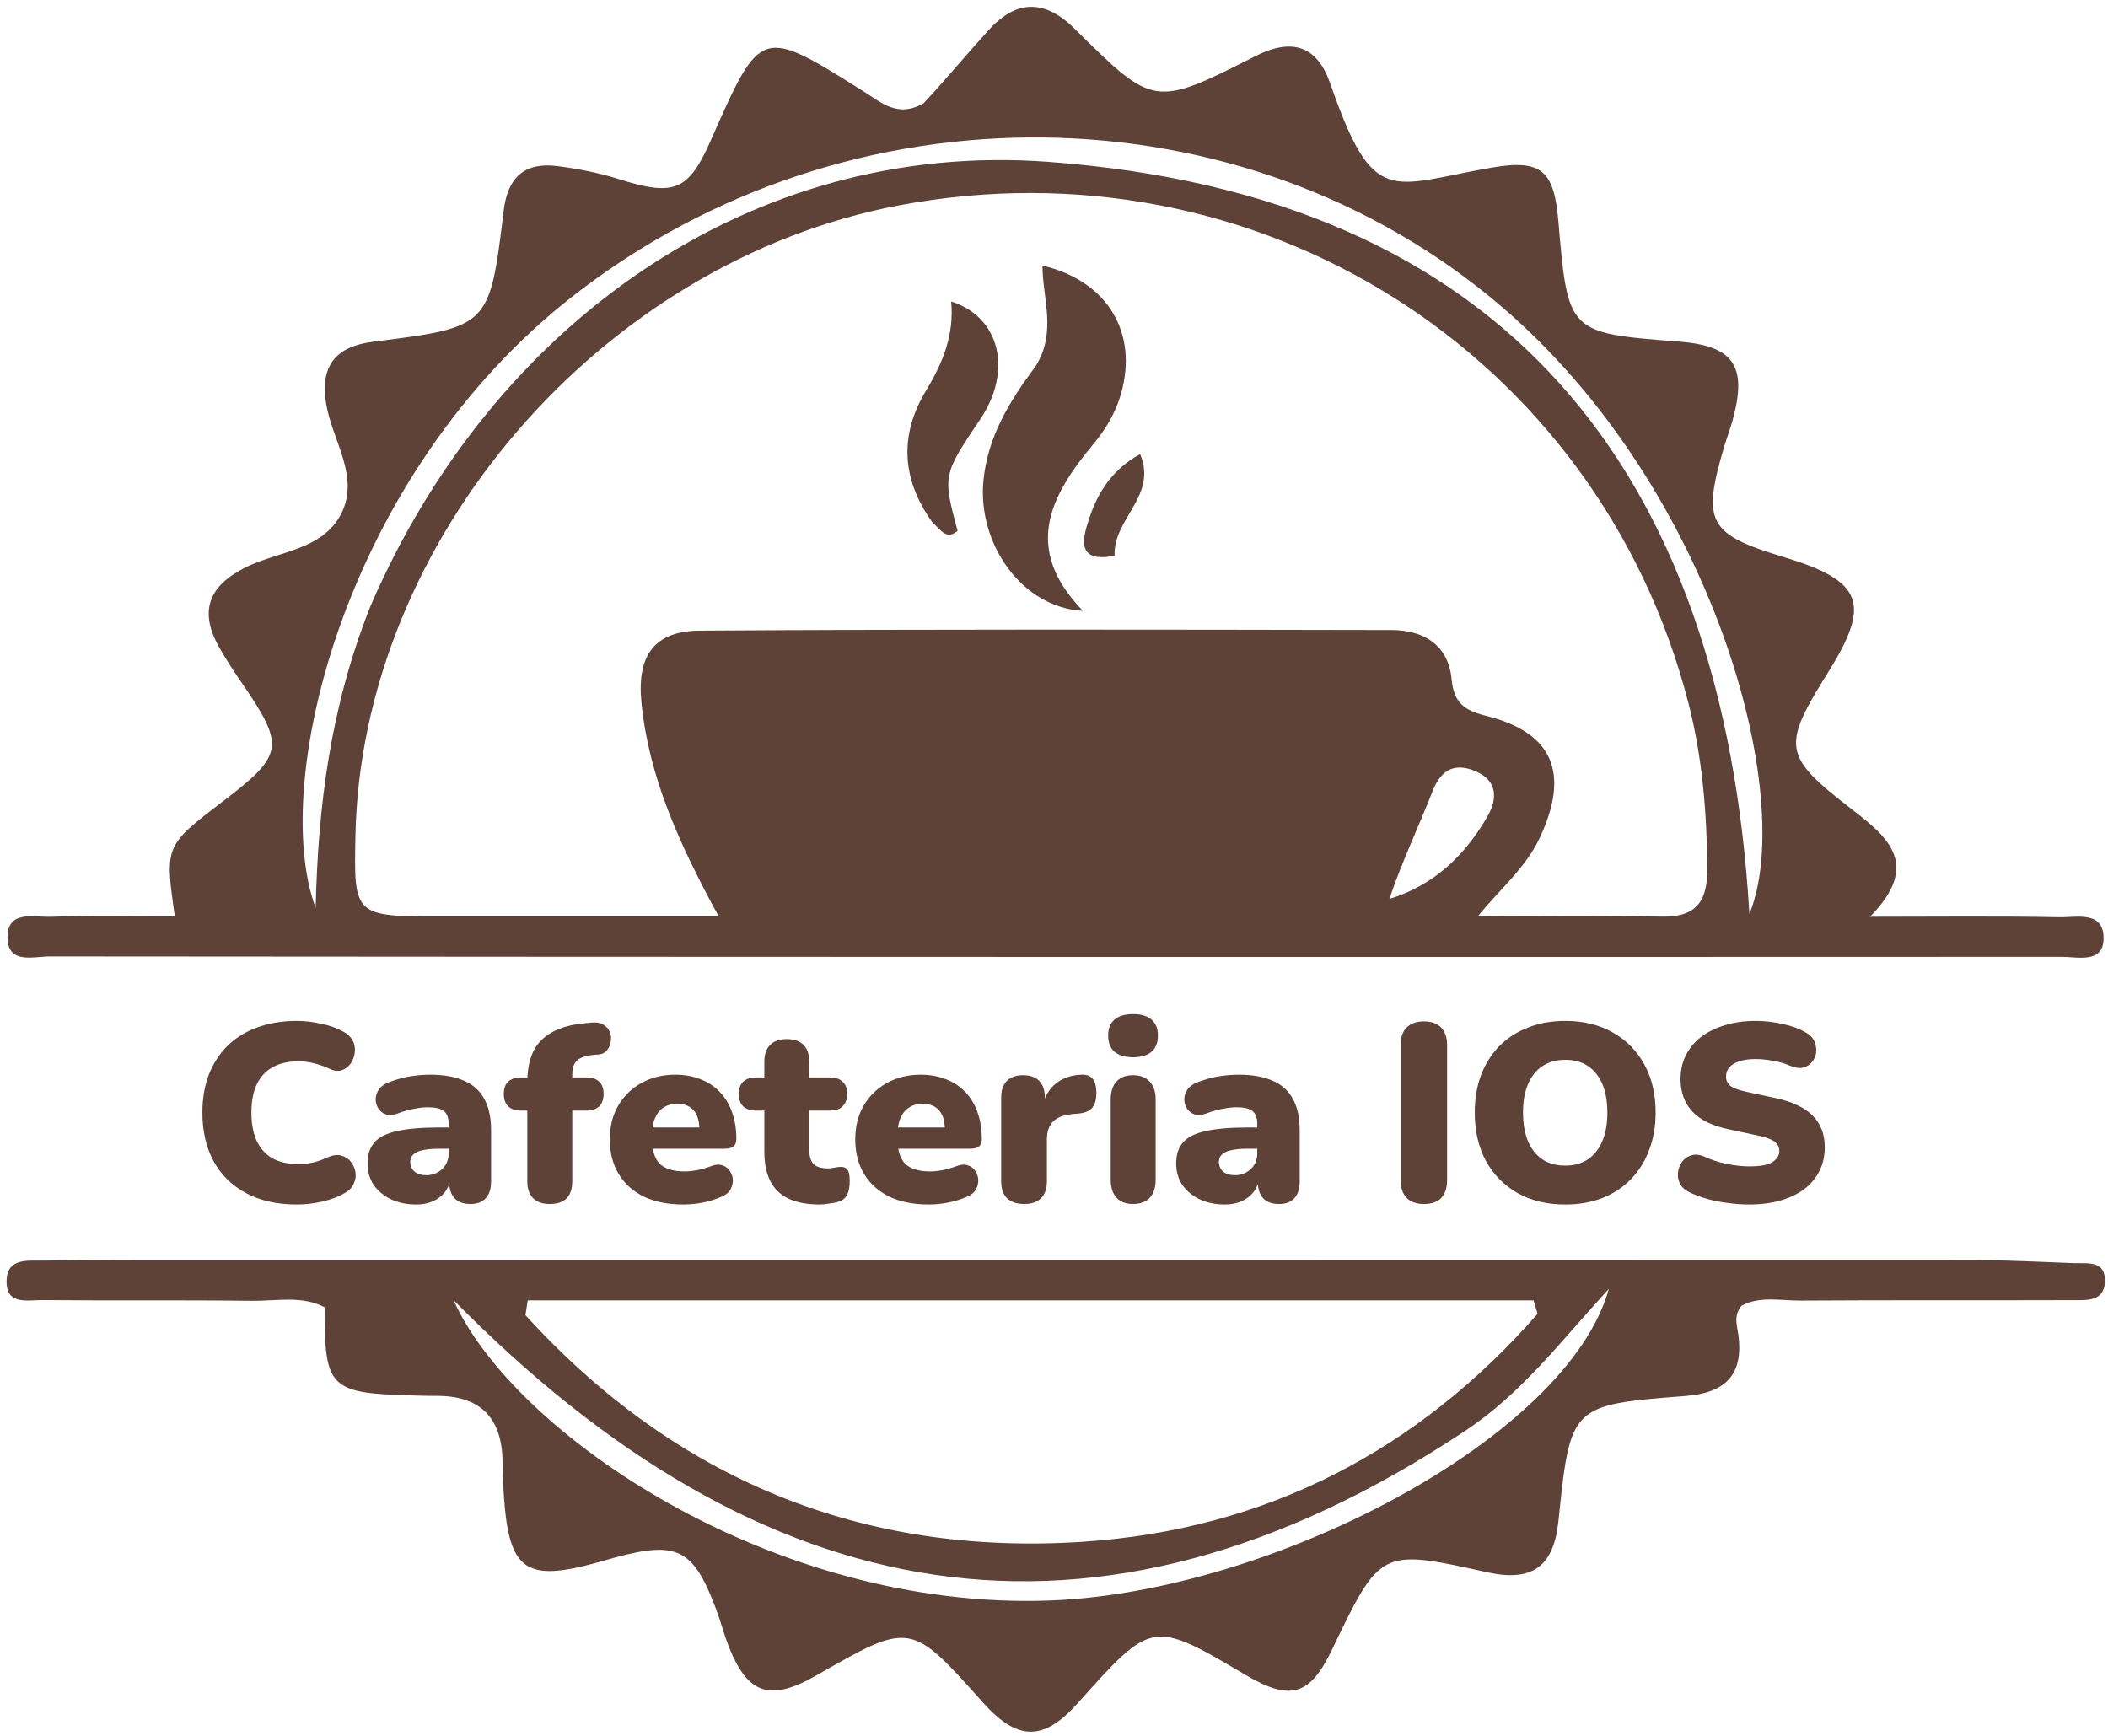 <svg width="221" height="182" viewBox="0 0 221 182" fill="none" xmlns="http://www.w3.org/2000/svg">
<path d="M96.843 10.82C99.322 8.139 101.439 5.576 103.677 3.124C106.608 -0.088 109.569 -0.057 112.694 3.04C120.937 11.213 121.011 11.264 131.6 5.892C135.502 3.912 138.099 4.835 139.462 8.762C144.022 21.888 145.745 19.416 156.386 17.574C161.592 16.673 162.921 17.87 163.374 23.155C164.38 34.914 164.38 34.914 175.988 35.808C181.768 36.254 183.216 38.365 181.639 44.082C181.374 45.045 181.008 45.979 180.726 46.938C178.426 54.75 179.122 56.029 186.937 58.382C195.258 60.887 196.19 63.214 191.734 70.359C186.734 78.375 186.849 79.222 194.334 84.999C198.061 87.876 201.335 90.745 196.049 96.119C203.359 96.119 209.626 96.039 215.888 96.169C217.679 96.207 220.569 95.442 220.537 98.413C220.508 101.052 217.825 100.321 216.165 100.322C145.841 100.35 75.516 100.339 5.192 100.28C3.556 100.279 0.894 101.113 0.793 98.427C0.677 95.343 3.571 96.187 5.342 96.12C9.645 95.958 13.958 96.068 18.326 96.068C17.278 88.673 17.278 88.673 23.344 84.039C29.781 79.12 29.911 78.257 25.312 71.537C24.467 70.301 23.631 69.049 22.909 67.739C20.899 64.094 21.867 61.49 25.577 59.571C29.062 57.768 33.825 57.748 35.787 53.829C37.747 49.914 34.804 46.148 34.187 42.294C33.55 38.313 35.221 36.321 39.122 35.829C51.287 34.295 51.333 34.281 52.803 22.088C53.227 18.566 55.018 16.974 58.463 17.418C60.596 17.693 62.744 18.108 64.792 18.755C70.697 20.622 72.166 20.06 74.546 14.66C79.773 2.797 79.766 2.807 90.617 9.634C92.408 10.761 94.141 12.386 96.843 10.82ZM46.683 96.079C55.932 96.079 65.181 96.079 75.347 96.079C71.143 88.374 68.032 81.44 67.251 73.698C66.76 68.824 68.491 66.148 73.414 66.117C97.571 65.962 121.73 66.008 145.888 66.054C149.229 66.06 151.837 67.599 152.181 71.195C152.415 73.649 153.453 74.463 155.763 75.038C162.867 76.804 164.585 81.086 161.433 87.823C159.961 90.97 157.291 93.194 154.934 96.056C161.728 96.056 167.884 95.926 174.031 96.104C177.759 96.213 179.017 94.622 178.99 91.046C178.945 85.184 178.472 79.396 177.013 73.72C167.583 37.035 131.691 14.43 94.206 21.541C63 27.46 37.873 56.627 37.263 87.641C37.096 96.11 37.096 96.11 46.683 96.079ZM38.859 63.509C51.646 33.911 78.754 14.671 109.85 16.965C157.632 20.491 180.628 49.121 183.406 95.81C188.39 83.675 179.72 51.207 157.388 32.114C130.442 9.078 89.135 8.296 59.994 31.096C36.19 49.721 28.229 82.023 33.091 95.201C33.345 84.572 34.617 74.14 38.859 63.509ZM145.658 94.252C150.34 92.812 153.618 89.676 155.981 85.524C157.005 83.724 156.962 81.89 154.823 80.92C152.659 79.938 151.121 80.549 150.178 82.974C148.742 86.663 147.015 90.238 145.658 94.252Z" fill="#5E4238"/>
<path d="M22 132.095C83.969 132.098 145.438 132.094 206.907 132.114C210.402 132.115 213.897 132.312 217.391 132.433C218.841 132.484 220.75 132.117 220.68 134.372C220.614 136.506 218.717 136.313 217.268 136.318C207.772 136.354 198.277 136.3 188.782 136.365C186.669 136.379 184.457 135.858 182.564 136.914C181.724 137.956 182.111 138.97 182.242 139.923C182.824 144.18 180.845 146.046 176.709 146.367C164.639 147.302 164.642 147.351 163.382 159.499C162.888 164.259 160.621 165.89 155.939 164.854C144.729 162.374 144.729 162.374 139.634 172.986C137.328 177.789 135.28 178.385 130.591 175.616C120.801 169.836 120.801 169.836 112.991 178.572C109.405 182.583 106.678 182.563 103.049 178.5C95.466 170.011 95.466 170.011 85.589 175.659C80.71 178.449 78.363 177.663 76.362 172.526C75.88 171.288 75.554 169.989 75.086 168.744C72.707 162.407 71.036 161.545 64.574 163.276C63.931 163.448 63.293 163.64 62.651 163.818C55.133 165.9 53.38 164.682 52.835 156.967C52.741 155.638 52.722 154.304 52.68 152.972C52.539 148.46 50.163 146.314 45.701 146.356C44.868 146.363 44.035 146.331 43.203 146.309C34.555 146.081 33.991 145.528 34.051 137.074C31.656 135.8 28.961 136.422 26.393 136.389C19.065 136.294 11.734 136.383 4.405 136.312C2.887 136.298 0.624 136.876 0.691 134.274C0.753 131.841 2.976 132.202 4.51 132.172C10.172 132.061 15.837 132.107 22 132.095ZM83.5 136.342C74.109 136.342 64.718 136.342 55.327 136.342C55.246 136.859 55.165 137.375 55.084 137.891C70.712 155.041 90.298 163.195 113.573 161.648C132.736 160.374 148.647 152.077 161.196 137.752C161.057 137.282 160.918 136.812 160.78 136.343C135.353 136.343 109.927 136.343 83.5 136.342ZM153.529 150.073C114.623 175.864 79.729 168.982 47.544 136.305C53.742 150.191 80.913 168.903 110.114 167.806C133.406 166.93 164.359 150.7 168.671 135.128C163.423 140.856 159.537 146.095 153.529 150.073Z" fill="#5E4238"/>
<path d="M108.594 38.361C110.813 34.778 109.292 31.272 109.289 27.841C116.136 29.46 119.354 34.909 117.521 41.305C116.954 43.282 115.938 44.983 114.658 46.52C110.168 51.913 107.132 57.441 113.529 64.048C107.075 63.704 102.443 56.917 103.105 50.346C103.561 45.825 105.75 42.176 108.594 38.361Z" fill="#5E4238"/>
<path d="M97.722 54.733C94.389 50.051 94.383 45.421 97.087 40.947C98.846 38.035 100.049 35.106 99.72 31.608C104.868 33.241 106.158 38.897 102.799 43.903C98.831 49.815 98.831 49.815 100.388 55.653C99.253 56.646 98.642 55.595 97.722 54.733Z" fill="#5E4238"/>
<path d="M116.853 58.257C112.531 59.155 113.639 56.031 114.225 54.262C115.087 51.664 116.598 49.209 119.53 47.611C121.383 52.015 116.683 54.36 116.853 58.257Z" fill="#5E4238"/>
<path d="M31.122 126.291C29.057 126.291 27.283 125.894 25.8 125.1C24.317 124.305 23.178 123.184 22.383 121.736C21.607 120.289 21.218 118.594 21.218 116.652C21.218 115.204 21.439 113.889 21.88 112.706C22.339 111.523 22.992 110.508 23.84 109.661C24.705 108.813 25.747 108.169 26.965 107.727C28.201 107.268 29.587 107.039 31.122 107.039C31.935 107.039 32.773 107.136 33.638 107.33C34.521 107.507 35.298 107.78 35.969 108.151C36.463 108.416 36.807 108.751 37.002 109.157C37.196 109.563 37.258 109.978 37.187 110.402C37.134 110.826 36.984 111.205 36.737 111.541C36.489 111.876 36.172 112.106 35.783 112.229C35.395 112.335 34.971 112.273 34.512 112.044C33.983 111.797 33.453 111.611 32.923 111.488C32.411 111.347 31.873 111.276 31.308 111.276C30.213 111.276 29.295 111.488 28.554 111.912C27.83 112.318 27.283 112.918 26.912 113.712C26.541 114.507 26.356 115.487 26.356 116.652C26.356 117.817 26.541 118.806 26.912 119.618C27.283 120.412 27.83 121.021 28.554 121.445C29.295 121.851 30.213 122.054 31.308 122.054C31.767 122.054 32.261 122.001 32.791 121.895C33.321 121.772 33.841 121.586 34.353 121.339C34.883 121.11 35.351 121.048 35.757 121.154C36.181 121.26 36.516 121.472 36.763 121.789C37.028 122.107 37.196 122.478 37.266 122.902C37.337 123.308 37.275 123.714 37.081 124.12C36.904 124.526 36.587 124.852 36.128 125.1C35.51 125.47 34.742 125.762 33.824 125.974C32.923 126.185 32.023 126.291 31.122 126.291ZM43.647 126.291C42.64 126.291 41.749 126.106 40.972 125.735C40.213 125.364 39.612 124.861 39.171 124.226C38.747 123.572 38.535 122.831 38.535 122.001C38.535 121.048 38.783 120.298 39.277 119.75C39.771 119.203 40.566 118.815 41.66 118.585C42.755 118.338 44.211 118.214 46.03 118.214H47.486V120.439H46.03C45.341 120.439 44.768 120.492 44.309 120.598C43.867 120.686 43.541 120.836 43.329 121.048C43.117 121.242 43.011 121.498 43.011 121.816C43.011 122.222 43.152 122.557 43.435 122.822C43.735 123.087 44.158 123.219 44.706 123.219C45.147 123.219 45.535 123.122 45.871 122.928C46.224 122.734 46.507 122.469 46.718 122.134C46.93 121.781 47.036 121.374 47.036 120.915V117.844C47.036 117.208 46.868 116.758 46.533 116.493C46.215 116.228 45.659 116.096 44.865 116.096C44.441 116.096 43.964 116.149 43.435 116.255C42.905 116.343 42.313 116.511 41.66 116.758C41.184 116.934 40.778 116.961 40.442 116.837C40.107 116.714 39.842 116.502 39.648 116.202C39.471 115.901 39.383 115.575 39.383 115.222C39.401 114.869 39.515 114.533 39.727 114.215C39.957 113.898 40.301 113.65 40.76 113.474C41.607 113.156 42.384 112.944 43.09 112.838C43.814 112.732 44.476 112.679 45.077 112.679C46.524 112.679 47.716 112.891 48.652 113.315C49.605 113.721 50.311 114.357 50.77 115.222C51.247 116.069 51.485 117.164 51.485 118.506V123.855C51.485 124.632 51.3 125.223 50.929 125.629C50.558 126.035 50.02 126.238 49.314 126.238C48.59 126.238 48.034 126.035 47.645 125.629C47.275 125.223 47.089 124.632 47.089 123.855V123.166L47.248 123.537C47.16 124.102 46.957 124.588 46.639 124.994C46.321 125.4 45.906 125.718 45.394 125.947C44.882 126.177 44.3 126.291 43.647 126.291ZM57.639 126.238C56.879 126.238 56.297 126.035 55.891 125.629C55.485 125.223 55.282 124.632 55.282 123.855V116.44H54.593C54.028 116.44 53.587 116.29 53.269 115.99C52.969 115.69 52.819 115.257 52.819 114.692C52.819 114.127 52.969 113.703 53.269 113.421C53.587 113.121 54.028 112.971 54.593 112.971H56.632L55.282 114.215V113.474C55.282 111.514 55.767 110.049 56.738 109.078C57.727 108.089 59.192 107.498 61.134 107.304L61.902 107.224C62.467 107.154 62.917 107.224 63.253 107.436C63.588 107.63 63.818 107.895 63.941 108.23C64.065 108.548 64.091 108.884 64.021 109.237C63.968 109.59 63.835 109.89 63.623 110.137C63.412 110.384 63.129 110.526 62.776 110.561L62.405 110.587C61.505 110.658 60.878 110.852 60.525 111.17C60.172 111.488 59.995 111.956 59.995 112.574V113.447L59.413 112.971H61.505C62.088 112.971 62.529 113.121 62.829 113.421C63.129 113.703 63.279 114.127 63.279 114.692C63.279 115.257 63.129 115.69 62.829 115.99C62.529 116.29 62.088 116.44 61.505 116.44H59.995V123.855C59.995 125.444 59.21 126.238 57.639 126.238ZM71.637 126.291C70.048 126.291 68.671 126.018 67.506 125.47C66.358 124.905 65.475 124.111 64.858 123.087C64.24 122.063 63.931 120.854 63.931 119.459C63.931 118.117 64.222 116.943 64.805 115.937C65.405 114.913 66.217 114.118 67.241 113.553C68.283 112.971 69.466 112.679 70.79 112.679C71.761 112.679 72.643 112.838 73.438 113.156C74.232 113.456 74.912 113.906 75.477 114.507C76.042 115.089 76.466 115.796 76.748 116.625C77.048 117.455 77.198 118.382 77.198 119.406C77.198 119.759 77.101 120.024 76.907 120.2C76.713 120.359 76.404 120.439 75.98 120.439H67.877V118.214H73.756L73.332 118.559C73.332 117.905 73.244 117.376 73.067 116.97C72.891 116.564 72.626 116.255 72.273 116.043C71.937 115.831 71.513 115.725 71.001 115.725C70.454 115.725 69.978 115.857 69.571 116.122C69.183 116.369 68.883 116.74 68.671 117.234C68.459 117.729 68.353 118.347 68.353 119.088V119.327C68.353 120.58 68.627 121.48 69.174 122.028C69.739 122.557 70.604 122.822 71.769 122.822C72.158 122.822 72.599 122.778 73.094 122.69C73.606 122.584 74.091 122.443 74.55 122.266C75.009 122.089 75.406 122.063 75.742 122.187C76.077 122.293 76.333 122.487 76.51 122.769C76.704 123.034 76.81 123.343 76.828 123.696C76.845 124.031 76.766 124.367 76.589 124.702C76.413 125.02 76.121 125.267 75.715 125.444C75.097 125.726 74.435 125.938 73.729 126.079C73.041 126.221 72.343 126.291 71.637 126.291ZM85.958 126.291C84.634 126.291 83.539 126.088 82.674 125.682C81.827 125.276 81.191 124.667 80.768 123.855C80.344 123.025 80.132 121.992 80.132 120.757V116.44H79.232C78.667 116.44 78.225 116.29 77.907 115.99C77.607 115.69 77.457 115.257 77.457 114.692C77.457 114.127 77.607 113.703 77.907 113.421C78.225 113.121 78.667 112.971 79.232 112.971H80.132V111.329C80.132 110.552 80.335 109.961 80.741 109.555C81.147 109.149 81.73 108.946 82.489 108.946C83.248 108.946 83.831 109.149 84.237 109.555C84.643 109.961 84.846 110.552 84.846 111.329V112.971H87.017C87.6 112.971 88.041 113.121 88.341 113.421C88.659 113.703 88.818 114.127 88.818 114.692C88.818 115.257 88.659 115.69 88.341 115.99C88.041 116.29 87.6 116.44 87.017 116.44H84.846V120.598C84.846 121.251 84.996 121.736 85.296 122.054C85.614 122.354 86.108 122.504 86.779 122.504C87.026 122.504 87.265 122.478 87.494 122.425C87.724 122.372 87.935 122.345 88.13 122.345C88.412 122.328 88.642 122.416 88.818 122.61C88.995 122.787 89.083 123.202 89.083 123.855C89.083 124.385 89.004 124.835 88.845 125.206C88.686 125.559 88.403 125.815 87.997 125.974C87.75 126.062 87.415 126.132 86.991 126.185C86.567 126.256 86.223 126.291 85.958 126.291ZM97.369 126.291C95.78 126.291 94.403 126.018 93.238 125.47C92.09 124.905 91.208 124.111 90.59 123.087C89.972 122.063 89.663 120.854 89.663 119.459C89.663 118.117 89.954 116.943 90.537 115.937C91.137 114.913 91.949 114.118 92.973 113.553C94.015 112.971 95.198 112.679 96.522 112.679C97.493 112.679 98.376 112.838 99.17 113.156C99.965 113.456 100.644 113.906 101.209 114.507C101.774 115.089 102.198 115.796 102.48 116.625C102.78 117.455 102.93 118.382 102.93 119.406C102.93 119.759 102.833 120.024 102.639 120.2C102.445 120.359 102.136 120.439 101.712 120.439H93.609V118.214H99.488L99.064 118.559C99.064 117.905 98.976 117.376 98.799 116.97C98.623 116.564 98.358 116.255 98.005 116.043C97.669 115.831 97.246 115.725 96.734 115.725C96.186 115.725 95.71 115.857 95.304 116.122C94.915 116.369 94.615 116.74 94.403 117.234C94.191 117.729 94.085 118.347 94.085 119.088V119.327C94.085 120.58 94.359 121.48 94.906 122.028C95.471 122.557 96.336 122.822 97.502 122.822C97.89 122.822 98.331 122.778 98.826 122.69C99.338 122.584 99.823 122.443 100.282 122.266C100.741 122.089 101.139 122.063 101.474 122.187C101.809 122.293 102.065 122.487 102.242 122.769C102.436 123.034 102.542 123.343 102.56 123.696C102.577 124.031 102.498 124.367 102.321 124.702C102.145 125.02 101.854 125.267 101.447 125.444C100.83 125.726 100.167 125.938 99.461 126.079C98.773 126.221 98.075 126.291 97.369 126.291ZM107.371 126.238C106.594 126.238 105.994 126.035 105.57 125.629C105.164 125.223 104.961 124.632 104.961 123.855V115.089C104.961 114.33 105.156 113.748 105.544 113.342C105.95 112.935 106.524 112.732 107.265 112.732C108.007 112.732 108.572 112.935 108.96 113.342C109.349 113.748 109.543 114.33 109.543 115.089V116.175H109.278C109.454 115.116 109.905 114.277 110.628 113.659C111.37 113.041 112.288 112.715 113.383 112.679C113.895 112.662 114.274 112.794 114.521 113.077C114.786 113.342 114.927 113.845 114.945 114.586C114.945 115.222 114.813 115.725 114.548 116.096C114.283 116.466 113.78 116.687 113.038 116.758L112.429 116.811C111.494 116.899 110.814 117.164 110.39 117.605C109.966 118.029 109.755 118.664 109.755 119.512V123.855C109.755 124.632 109.552 125.223 109.145 125.629C108.739 126.035 108.148 126.238 107.371 126.238ZM118.774 126.238C118.033 126.238 117.459 126.018 117.053 125.576C116.647 125.135 116.444 124.499 116.444 123.67V115.301C116.444 114.471 116.647 113.836 117.053 113.395C117.459 112.953 118.033 112.732 118.774 112.732C119.533 112.732 120.116 112.953 120.522 113.395C120.946 113.836 121.158 114.471 121.158 115.301V123.67C121.158 124.499 120.955 125.135 120.549 125.576C120.142 126.018 119.551 126.238 118.774 126.238ZM118.774 110.852C117.944 110.852 117.3 110.658 116.841 110.27C116.4 109.881 116.179 109.316 116.179 108.575C116.179 107.851 116.4 107.295 116.841 106.906C117.3 106.518 117.944 106.324 118.774 106.324C119.639 106.324 120.293 106.518 120.734 106.906C121.175 107.295 121.396 107.851 121.396 108.575C121.396 109.316 121.175 109.881 120.734 110.27C120.293 110.658 119.639 110.852 118.774 110.852ZM128.42 126.291C127.414 126.291 126.522 126.106 125.746 125.735C124.986 125.364 124.386 124.861 123.945 124.226C123.521 123.572 123.309 122.831 123.309 122.001C123.309 121.048 123.556 120.298 124.051 119.75C124.545 119.203 125.34 118.815 126.434 118.585C127.529 118.338 128.985 118.214 130.804 118.214H132.26V120.439H130.804C130.115 120.439 129.541 120.492 129.082 120.598C128.641 120.686 128.314 120.836 128.103 121.048C127.891 121.242 127.785 121.498 127.785 121.816C127.785 122.222 127.926 122.557 128.208 122.822C128.509 123.087 128.932 123.219 129.48 123.219C129.921 123.219 130.309 123.122 130.645 122.928C130.998 122.734 131.28 122.469 131.492 122.134C131.704 121.781 131.81 121.374 131.81 120.915V117.844C131.81 117.208 131.642 116.758 131.307 116.493C130.989 116.228 130.433 116.096 129.639 116.096C129.215 116.096 128.738 116.149 128.208 116.255C127.679 116.343 127.087 116.511 126.434 116.758C125.958 116.934 125.551 116.961 125.216 116.837C124.881 116.714 124.616 116.502 124.422 116.202C124.245 115.901 124.157 115.575 124.157 115.222C124.174 114.869 124.289 114.533 124.501 114.215C124.73 113.898 125.075 113.65 125.534 113.474C126.381 113.156 127.158 112.944 127.864 112.838C128.588 112.732 129.25 112.679 129.85 112.679C131.298 112.679 132.49 112.891 133.425 113.315C134.379 113.721 135.085 114.357 135.544 115.222C136.021 116.069 136.259 117.164 136.259 118.506V123.855C136.259 124.632 136.074 125.223 135.703 125.629C135.332 126.035 134.794 126.238 134.088 126.238C133.364 126.238 132.808 126.035 132.419 125.629C132.048 125.223 131.863 124.632 131.863 123.855V123.166L132.022 123.537C131.934 124.102 131.731 124.588 131.413 124.994C131.095 125.4 130.68 125.718 130.168 125.947C129.656 126.177 129.074 126.291 128.42 126.291ZM149.275 126.238C148.498 126.238 147.898 126.026 147.474 125.603C147.05 125.161 146.838 124.543 146.838 123.749V109.581C146.838 108.769 147.05 108.151 147.474 107.727C147.898 107.304 148.498 107.092 149.275 107.092C150.069 107.092 150.67 107.304 151.076 107.727C151.499 108.151 151.711 108.769 151.711 109.581V123.749C151.711 124.543 151.508 125.161 151.102 125.603C150.696 126.026 150.087 126.238 149.275 126.238ZM164.092 126.291C162.203 126.291 160.544 125.894 159.114 125.1C157.684 124.287 156.571 123.158 155.777 121.71C155 120.262 154.612 118.576 154.612 116.652C154.612 115.204 154.832 113.889 155.274 112.706C155.733 111.523 156.377 110.508 157.207 109.661C158.054 108.813 159.061 108.169 160.226 107.727C161.391 107.268 162.68 107.039 164.092 107.039C165.981 107.039 167.632 107.436 169.044 108.23C170.474 109.025 171.587 110.146 172.381 111.594C173.176 113.024 173.573 114.71 173.573 116.652C173.573 118.099 173.343 119.415 172.884 120.598C172.443 121.781 171.798 122.804 170.951 123.67C170.121 124.517 169.124 125.17 167.959 125.629C166.793 126.071 165.505 126.291 164.092 126.291ZM164.092 122.213C165.028 122.213 165.822 121.992 166.476 121.551C167.129 121.11 167.632 120.474 167.985 119.644C168.338 118.815 168.515 117.817 168.515 116.652C168.515 114.904 168.126 113.545 167.349 112.574C166.573 111.603 165.487 111.117 164.092 111.117C163.174 111.117 162.38 111.338 161.709 111.779C161.056 112.203 160.552 112.83 160.199 113.659C159.846 114.471 159.67 115.469 159.67 116.652C159.67 118.4 160.058 119.768 160.835 120.757C161.612 121.728 162.697 122.213 164.092 122.213ZM183.388 126.291C182.682 126.291 181.94 126.238 181.164 126.132C180.404 126.044 179.681 125.903 178.992 125.709C178.304 125.514 177.686 125.285 177.138 125.02C176.662 124.791 176.326 124.491 176.132 124.12C175.938 123.731 175.867 123.325 175.92 122.902C175.973 122.478 176.123 122.107 176.37 121.789C176.618 121.454 176.944 121.233 177.35 121.127C177.756 121.004 178.215 121.057 178.727 121.286C179.398 121.604 180.157 121.851 181.005 122.028C181.852 122.204 182.647 122.293 183.388 122.293C184.553 122.293 185.365 122.142 185.825 121.842C186.301 121.525 186.54 121.136 186.54 120.677C186.54 120.271 186.372 119.944 186.036 119.697C185.719 119.45 185.145 119.238 184.315 119.062L181.217 118.4C179.522 118.047 178.259 117.429 177.43 116.546C176.6 115.663 176.185 114.524 176.185 113.13C176.185 112.212 176.37 111.382 176.741 110.64C177.13 109.881 177.668 109.237 178.357 108.707C179.063 108.178 179.893 107.771 180.846 107.489C181.817 107.189 182.894 107.039 184.077 107.039C184.995 107.039 185.922 107.145 186.857 107.357C187.811 107.551 188.632 107.851 189.32 108.257C189.726 108.469 190.018 108.76 190.194 109.131C190.371 109.502 190.441 109.89 190.406 110.296C190.371 110.684 190.229 111.029 189.982 111.329C189.753 111.629 189.435 111.832 189.029 111.938C188.64 112.026 188.173 111.956 187.625 111.726C187.113 111.497 186.531 111.329 185.877 111.223C185.242 111.099 184.624 111.038 184.024 111.038C183.37 111.038 182.814 111.117 182.355 111.276C181.896 111.417 181.543 111.629 181.296 111.912C181.067 112.194 180.952 112.521 180.952 112.891C180.952 113.262 181.102 113.58 181.402 113.845C181.72 114.092 182.294 114.304 183.123 114.48L186.195 115.142C187.908 115.513 189.188 116.122 190.035 116.97C190.883 117.817 191.306 118.92 191.306 120.28C191.306 121.198 191.121 122.028 190.75 122.769C190.379 123.511 189.85 124.146 189.161 124.676C188.473 125.188 187.643 125.585 186.672 125.868C185.701 126.15 184.606 126.291 183.388 126.291Z" fill="#5E4238"/>
</svg>
